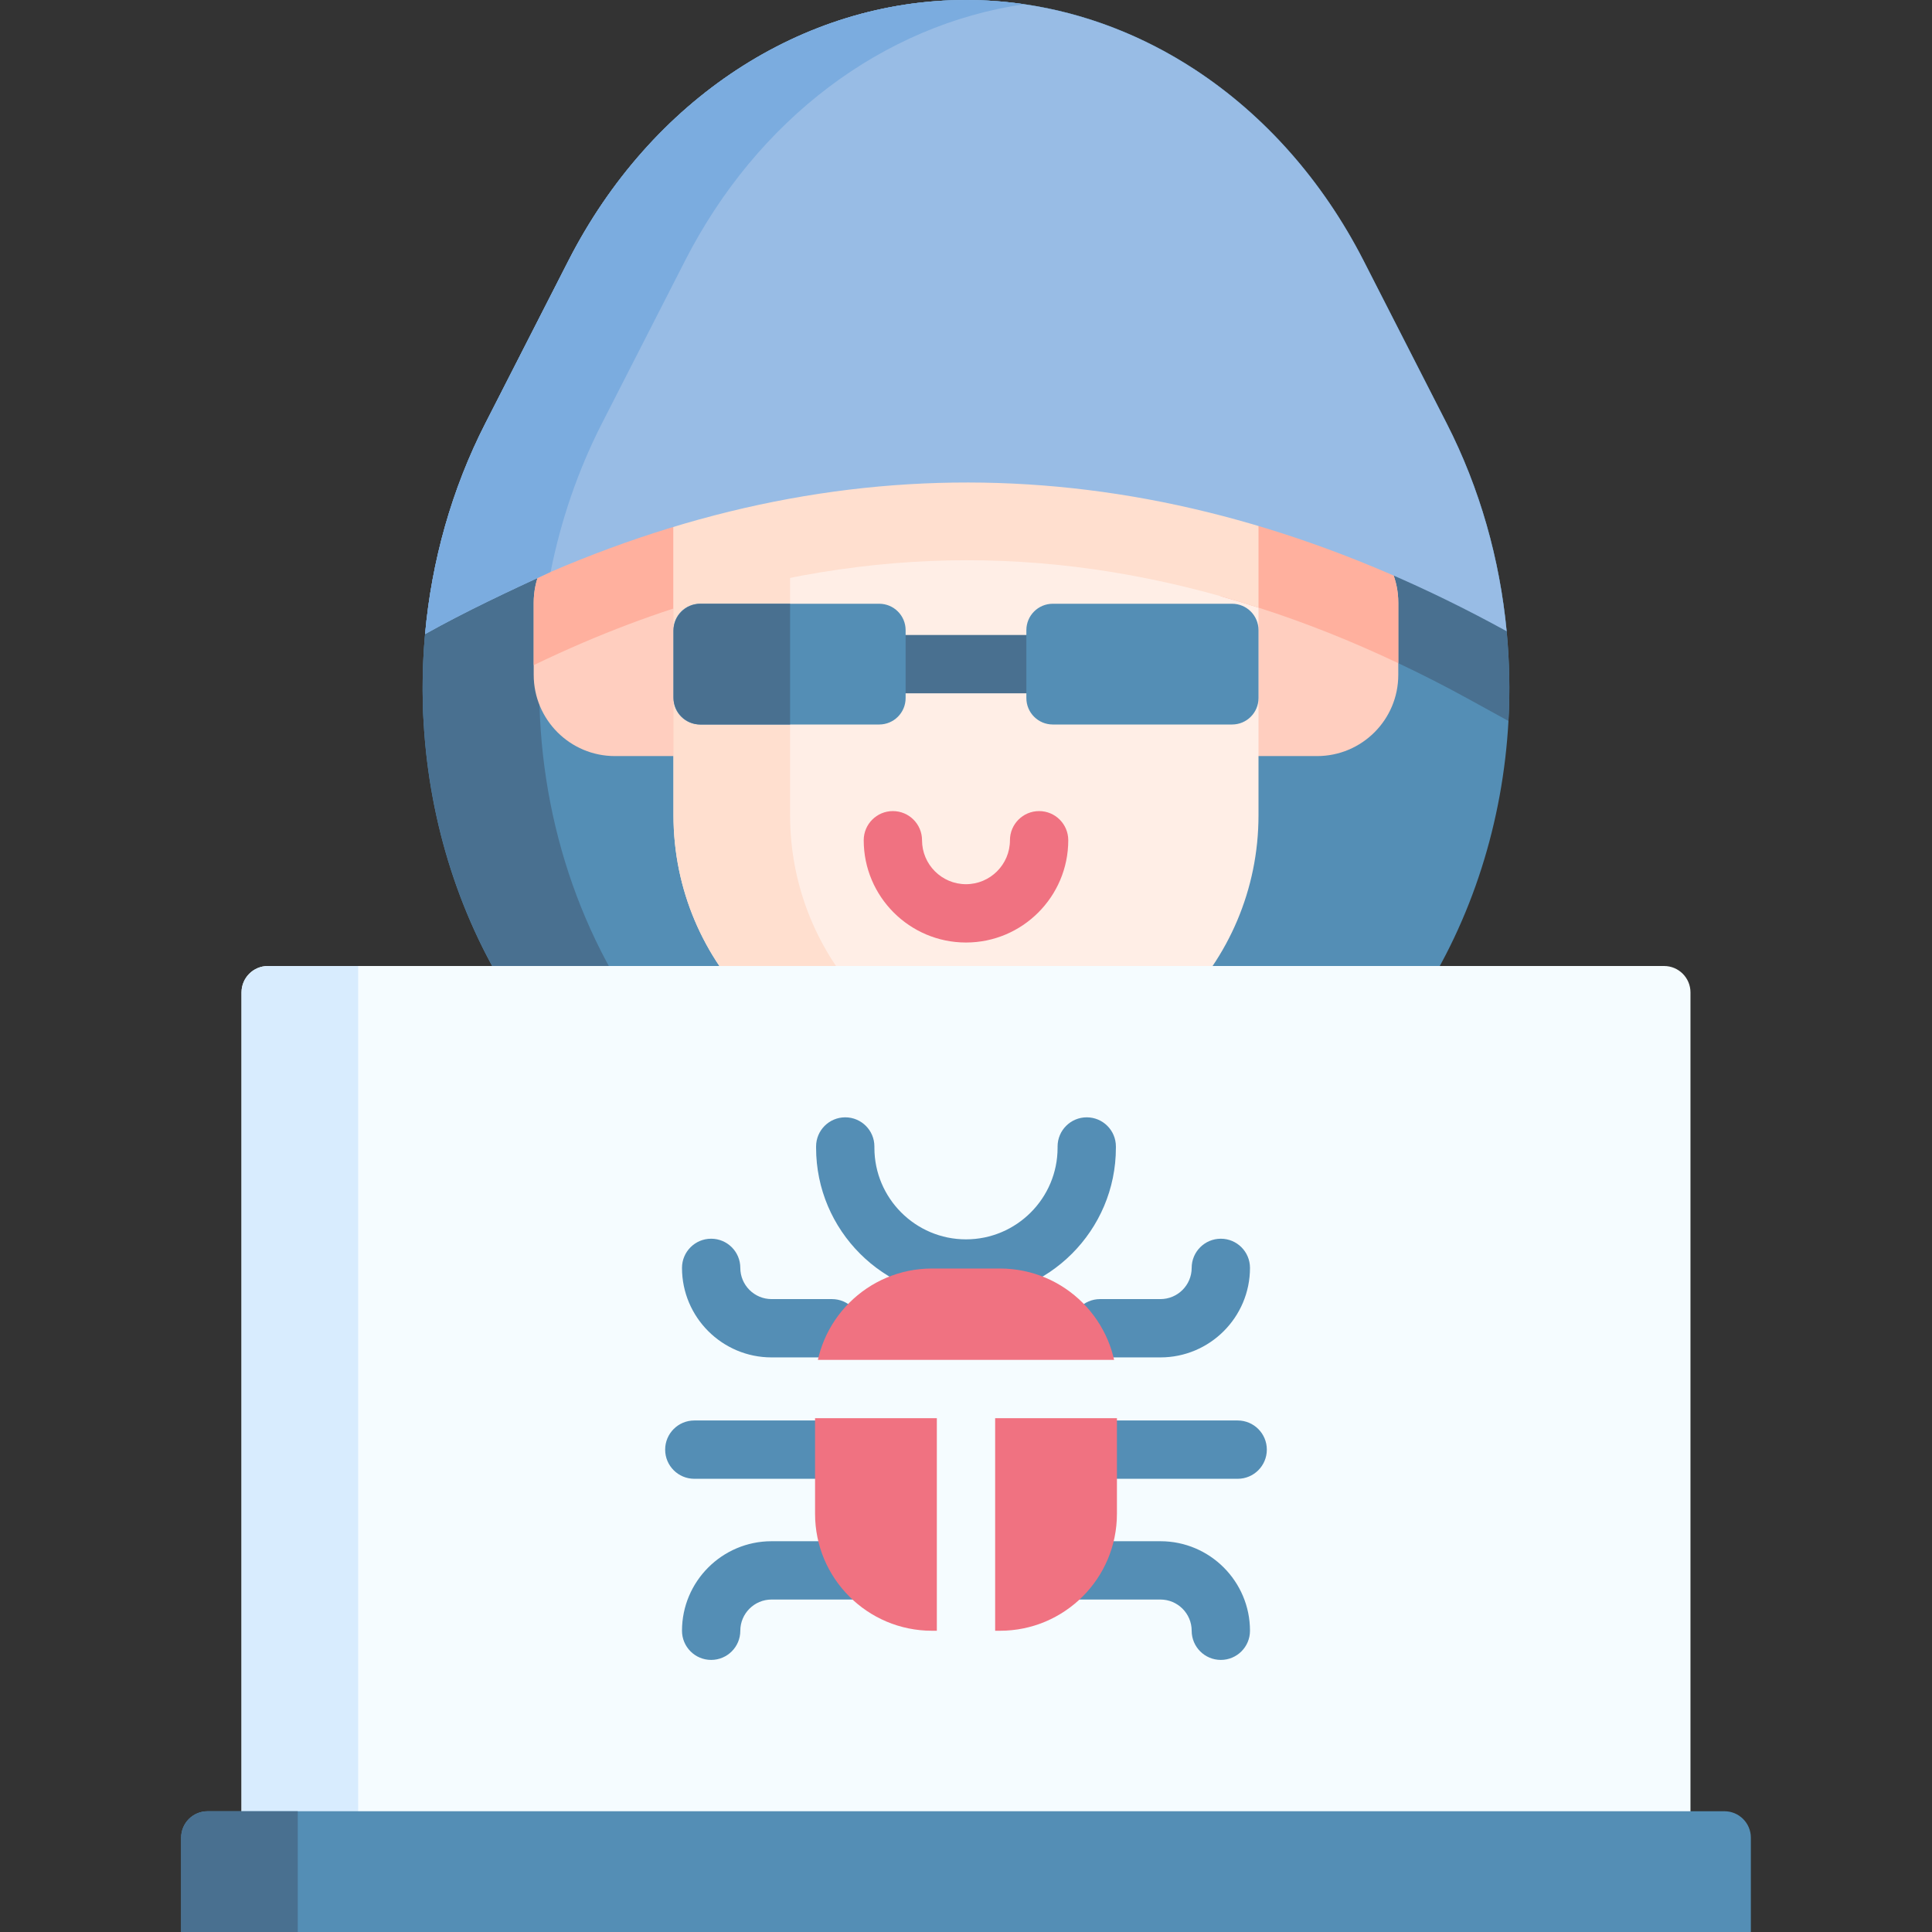 <svg id="Capa_1" enable-background="new 0 0 512 512" height="512" viewBox="0 0 512 512" width="512" xmlns="http://www.w3.org/2000/svg"><rect x="0" y="0" width="512" height="512" fill="#333333" stroke="none"/><g><path d="m399.76 191.068c-1.453 26.548-9.56 52.642-24.148 74.853l-35.5 54.074h-168.228l-35.5-54.074c-14.443-21.984-22.53-47.77-24.096-74.039-.474-7.922-.361-15.906.361-23.828 1.741-19.337 7.046-38.395 15.968-55.856l22.015-43.092c21.86-42.795 61.985-69.106 105.366-69.106 21.696 0 42.567 6.573 60.75 18.502 18.193 11.929 33.687 29.206 44.617 50.602l22.015 43.092c8.808 17.235 14.083 36.025 15.896 55.094.752 7.903.917 15.866.484 23.778z" fill="#548eb5"/><path d="m399.76 191.07-10.42-5.73c-6.25-3.44-12.51-6.64-18.78-9.59-12.35-5.85-24.7-10.77-37.04-14.72-3.33-1.08-6.67-2.08-10-3.02-22.55-6.35-45.01-9.54-67.23-9.54-22.47 0-45.17 3.27-67.81 9.74-3.34.94-6.67 1.96-10 3.05-8 2.61-15.97 5.63-23.92 9.03-4.42 1.89-8.79 3.89-13.12 5.98h-.01c-6.33 3.06-12.57 6.31-18.7 9.75l-10.44 5.86c-.48-7.92-.36-15.9.36-23.83 1.74-19.33 7.04-38.39 15.97-55.85l22.01-43.1c21.86-42.79 61.99-69.1 105.37-69.1 21.69 0 42.57 6.57 60.75 18.5 18.19 11.93 33.68 29.21 44.62 50.6l22.01 43.1c8.81 17.23 14.08 36.02 15.9 55.09.75 7.9.91 15.87.48 23.78z" fill="#497090"/><path d="m323.517 138.182h25.515c11.89 0 21.528 9.638 21.528 21.528v19.131c0 11.89-9.638 21.528-21.528 21.528h-25.515z" fill="#ffcebf"/><path d="m178.479 121.993v94.067c0 39.544 32.057 71.601 71.601 71.601h11.835c39.544 0 71.601-32.057 71.601-71.601v-94.067c0-12.11-9.817-21.927-21.927-21.927h-111.183c-12.11 0-21.927 9.817-21.927 21.927z" fill="#ffeee6"/><g><path d="m271.998 183.727h-32c-4.267 0-7.726-3.459-7.726-7.726s3.459-7.726 7.726-7.726h32c4.268 0 7.726 3.459 7.726 7.726s-3.458 7.726-7.726 7.726z" fill="#497090"/></g><path d="m143.554 168.053c-3.091 34.192 4.935 69.249 23.735 97.867l35.5 54.074h-30.905l-35.5-54.074c-18.801-28.618-26.826-63.675-23.735-97.867 1.741-19.337 7.046-38.395 15.968-55.856l22.015-43.092c21.86-42.794 61.985-69.105 105.366-69.105 1.298 0 2.596.021 3.894.072.649.021 1.288.051 1.937.093.649.031 1.288.072 1.937.124.639.041 1.277.093 1.926.154.639.062 1.277.124 1.916.196.597.062 1.195.134 1.782.206.68.082 1.36.175 2.04.278-37.292 5.429-70.66 30.329-89.894 67.982l-22.015 43.092c-6.367 12.465-10.899 25.755-13.598 39.374-1.081 5.449-1.864 10.95-2.369 16.482z" fill="#497090"/><path d="m370.56 159.71v16.04c-12.35-5.85-24.7-10.77-37.04-14.72-3.33-1.08-6.67-2.08-10-3.02v-19.83h25.51c11.89 0 21.53 9.64 21.53 21.53z" fill="#ffb09e"/><path d="m188.479 138.182h-25.515c-11.89 0-21.528 9.638-21.528 21.528v19.131c0 11.89 9.638 21.528 21.528 21.528h25.515z" fill="#ffcebf"/><path d="m188.48 138.18v20.03c-3.34.94-6.67 1.96-10 3.05-8 2.61-15.97 5.63-23.92 9.03-4.42 1.89-8.79 3.89-13.12 5.98v-16.56c0-11.89 9.63-21.53 21.52-21.53z" fill="#ffb09e"/><path d="m271.451 287.019c-3.121.422-6.305.639-9.539.639h-11.826c-39.549 0-71.608-32.049-71.608-71.598v-94.066c0-12.115 9.818-21.933 21.933-21.933h30.905c-12.115 0-21.933 9.818-21.933 21.933v94.066c-.001 36.314 27.031 66.302 62.068 70.959z" fill="#ffdfcf"/><path d="m333.519 121.994v39.034c-25.899-8.355-51.725-12.558-77.233-12.558-25.775 0-51.859 4.296-77.81 12.795v-39.271c0-12.115 9.818-21.933 21.933-21.933h111.177c12.116 0 21.933 9.818 21.933 21.933z" fill="#ffdfcf"/><path d="m232.998 192h-47.519c-3.866 0-7-3.134-7-7v-18c0-3.866 3.134-7 7-7h47.519c3.866 0 7 3.134 7 7v18c0 3.866-3.134 7-7 7z" fill="#548eb5"/><path d="m209.382 159.997v32.008h-23.694c-3.976 0-7.211-3.235-7.211-7.211v-17.585c0-3.976 3.235-7.211 7.211-7.211h23.694z" fill="#497090"/><path d="m326.517 192h-47.519c-3.866 0-7-3.134-7-7v-18c0-3.866 3.134-7 7-7h47.519c3.866 0 7 3.134 7 7v18c0 3.866-3.134 7-7 7z" fill="#548eb5"/><path d="m399.28 167.29c-84.64-46.55-169.1-51.98-253.36-15.72-11.28 5.21-22.4 10.39-33.27 16.48 1.74-19.33 7.04-38.39 15.97-55.85l22.01-43.1c21.86-42.79 61.99-69.1 105.37-69.1 5.2 0 10.35.38 15.43 1.12 16.11 2.34 31.49 8.32 45.32 17.38 18.19 11.93 33.68 29.21 44.62 50.6l22.01 43.1c8.81 17.23 14.08 36.02 15.9 55.09z" fill="#98bce5"/><path d="m271.43 1.12c-37.29 5.43-70.66 30.33-89.89 67.98l-22.02 43.1c-6.36 12.46-10.9 25.75-13.6 39.37-11.28 5.21-22.4 10.39-33.27 16.48 1.74-19.33 7.04-38.39 15.97-55.85l22.01-43.1c21.86-42.79 61.99-69.1 105.37-69.1 5.2 0 10.35.38 15.43 1.12z" fill="#7bacdf"/><g><path d="m255.998 249.776c-14.945 0-27.103-12.158-27.103-27.103 0-4.267 3.459-7.726 7.726-7.726s7.726 3.459 7.726 7.726c0 6.424 5.226 11.65 11.65 11.65s11.65-5.226 11.65-11.65c0-4.267 3.459-7.726 7.726-7.726s7.726 3.459 7.726 7.726c.002 14.945-12.156 27.103-27.101 27.103z" fill="#f07281"/></g><path d="m64.003 490.003h383.99v-227.003c0-3.866-3.134-7-7-7h-369.99c-3.866 0-7 3.134-7 7z" fill="#f5fcff"/><path d="m94.909 256v234.003h-30.906v-227.003c0-3.866 3.134-7 7-7z" fill="#d8ecfe"/><g><g><g><path d="m215.999 391.894h-32c-4.267 0-7.726-3.459-7.726-7.726s3.459-7.726 7.726-7.726h32c4.267 0 7.726 3.459 7.726 7.726s-3.459 7.726-7.726 7.726z" fill="#548eb5"/></g><g><path d="m188.463 439.894c-4.267 0-7.726-3.459-7.726-7.726 0-13.083 10.643-23.726 23.726-23.726h26.301c4.267 0 7.726 3.459 7.726 7.726s-3.459 7.726-7.726 7.726h-26.301c-4.562 0-8.274 3.712-8.274 8.274 0 4.267-3.459 7.726-7.726 7.726z" fill="#548eb5"/></g><g><path d="m220.462 359.725h-15.999c-13.083 0-23.726-10.643-23.726-23.726 0-4.267 3.459-7.726 7.726-7.726s7.726 3.459 7.726 7.726c0 4.562 3.712 8.273 8.274 8.273h15.999c4.267 0 7.726 3.459 7.726 7.726s-3.458 7.727-7.726 7.727z" fill="#548eb5"/></g><g><path d="m327.997 391.894h-31.999c-4.268 0-7.726-3.459-7.726-7.726s3.459-7.726 7.726-7.726h31.999c4.268 0 7.726 3.459 7.726 7.726.001 4.267-3.458 7.726-7.726 7.726z" fill="#548eb5"/></g><g><path d="m323.533 439.894c-4.268 0-7.726-3.459-7.726-7.726 0-4.562-3.711-8.274-8.274-8.274h-26.302c-4.268 0-7.726-3.459-7.726-7.726s3.459-7.726 7.726-7.726h26.302c13.082 0 23.726 10.643 23.726 23.726.001 4.267-3.458 7.726-7.726 7.726z" fill="#548eb5"/></g><g><path d="m307.533 359.725h-16c-4.268 0-7.726-3.459-7.726-7.726s3.459-7.726 7.726-7.726h16c4.562 0 8.274-3.711 8.274-8.273 0-4.267 3.459-7.726 7.726-7.726s7.726 3.459 7.726 7.726c.001 13.082-10.643 23.725-23.726 23.725z" fill="#548eb5"/></g><g><path d="m255.998 343.895c-21.905 0-39.726-17.821-39.726-39.726v-.339c0-4.267 3.459-7.726 7.726-7.726s7.726 3.459 7.726 7.726v.339c0 13.384 10.889 24.273 24.273 24.273s24.274-10.889 24.274-24.273v-.339c0-4.267 3.459-7.726 7.726-7.726 4.268 0 7.726 3.459 7.726 7.726v.339c.002 21.905-17.819 39.726-39.725 39.726z" fill="#548eb5"/></g></g></g><path d="m264.998 432.168h-17.999c-17.121 0-31-13.879-31-31v-33.999c0-17.121 13.879-31 31-31h17.999c17.121 0 31 13.879 31 31v33.999c0 17.121-13.879 31-31 31z" fill="#f07281"/><path d="m295.998 360.378h-79.999c-4.267 0-7.726 3.459-7.726 7.726s3.459 7.726 7.726 7.726h32.274v56.338c0 4.267 3.459 7.726 7.726 7.726s7.726-3.459 7.726-7.726l.001-56.338h32.273c4.268 0 7.726-3.459 7.726-7.726s-3.459-7.726-7.727-7.726z" fill="#f5fcff"/><path d="m463.997 511.998h-415.994v-25c0-3.866 3.134-7 7-7h401.993c3.866 0 7 3.134 7 7v25z" fill="#548eb5"/><path d="m78.91 480.003v31.997h-30.905v-24.997c0-3.866 3.134-7 7-7z" fill="#497090"/></g></svg>